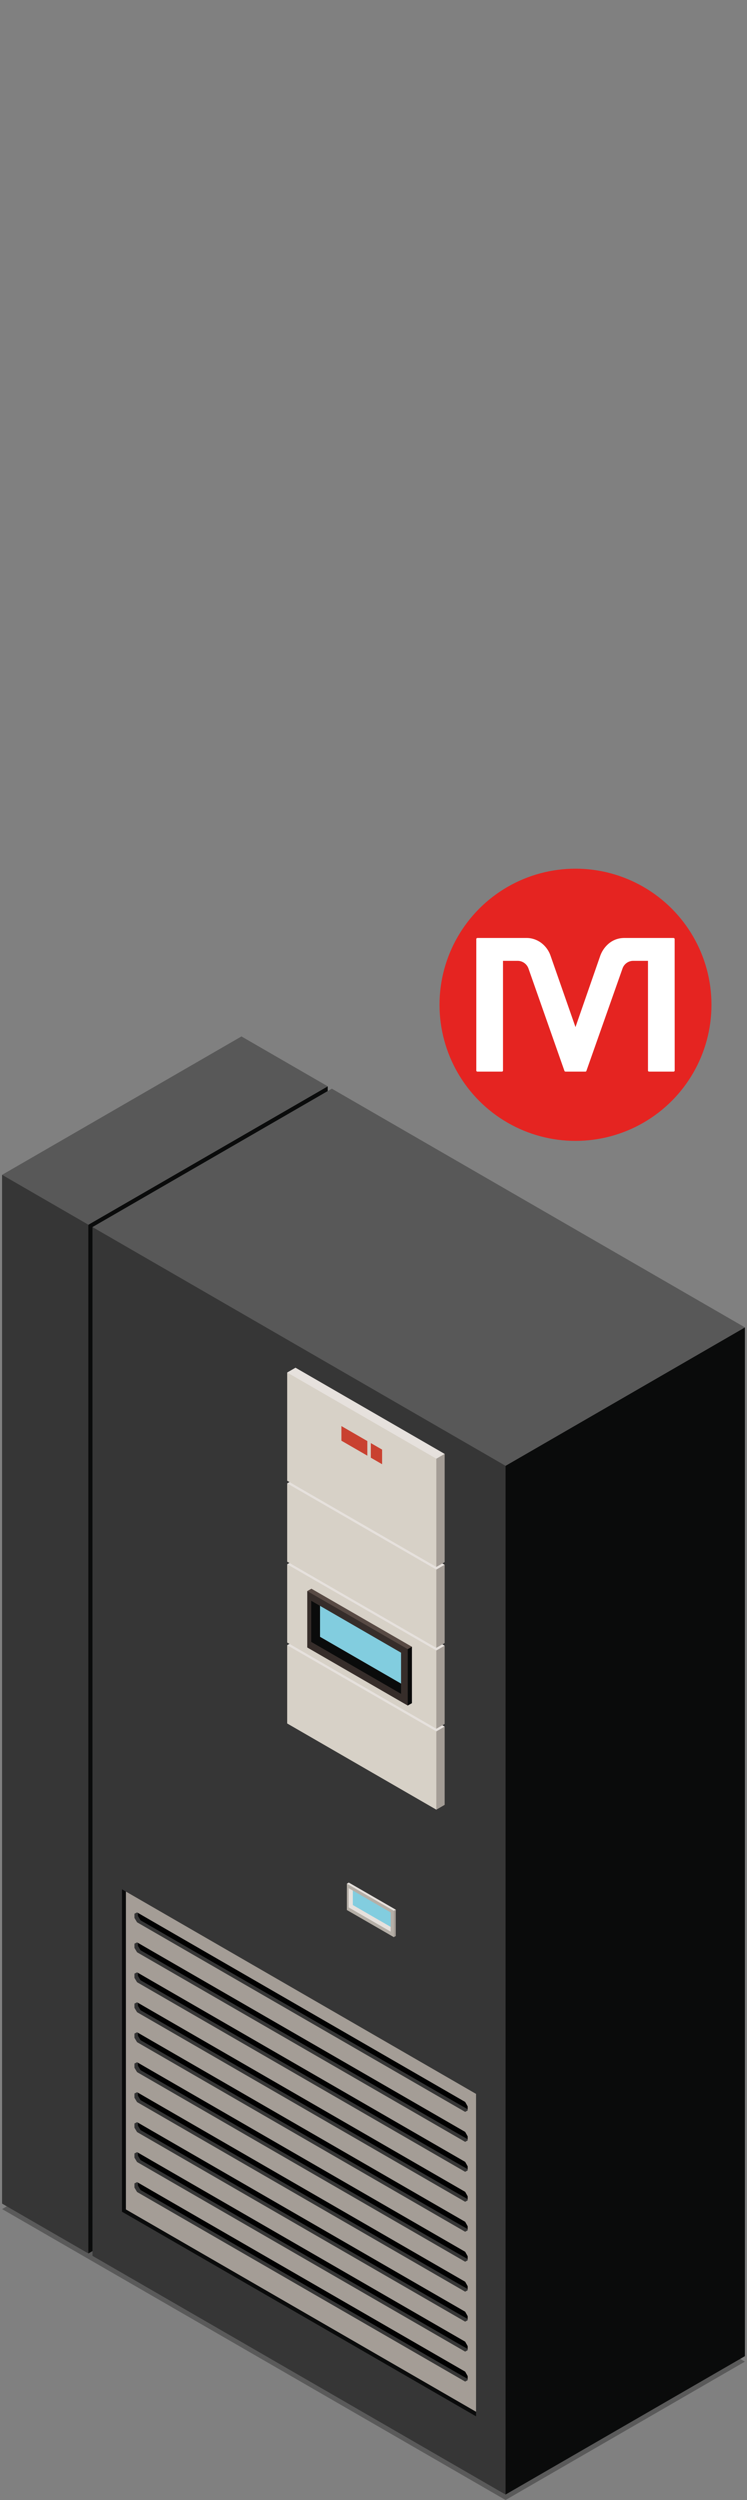 <svg xmlns="http://www.w3.org/2000/svg" viewBox="0 0 179.446 600"><rect x="0" y="0" width="179.446" height="600" fill="#808080" stroke="none"/><defs><style>.cls-1,.cls-6{fill:#010101;}.cls-1{opacity:0.3;}.cls-2{fill:#0a0b0b;}.cls-3{fill:#585858;}.cls-4{fill:#363636;}.cls-5{fill:#a49d96;}.cls-7{fill:#e6e1dd;}.cls-8{fill:#b5afa7;}.cls-9{fill:#82cddf;}.cls-10{fill:#d7d1c7;}.cls-11{fill:#584a44;}.cls-12{fill:#090909;}.cls-13{fill:#362d2a;}.cls-14{fill:#c94130;}.cls-15{fill:#e52421;}.cls-16{fill:#fff;}</style></defs><g id="Capa_1" data-name="Capa 1"><polygon class="cls-1" points="121.445 600 0.504 530.173 58.001 496.963 178.942 566.786 121.445 600"/><polygon class="cls-2" points="78.726 507.614 21.228 540.826 19.282 510.799 20.315 297.592 21.228 293.924 78.726 260.711 78.726 507.614"/><polygon class="cls-3" points="78.726 260.711 21.228 293.924 16.996 293.265 4.336 286.203 0.504 281.958 58.001 248.743 78.726 260.711"/><path class="cls-4" d="M.5,281.956V528.862l20.724,11.964v-246.9Z"/><polygon class="cls-2" points="178.942 565.473 121.445 598.687 119.495 568.656 120.531 355.45 121.445 351.783 178.942 318.568 178.942 565.473"/><polygon class="cls-3" points="178.942 318.568 121.445 351.783 117.209 351.124 26.052 298.739 22.216 294.494 79.718 261.281 178.942 318.568"/><path class="cls-4" d="M22.216,294.494V541.4l99.229,57.291v-246.9Z"/><polygon class="cls-2" points="114.356 578.82 114.356 579.916 29.304 530.808 29.304 453.429 30.247 453.973 114.356 578.82"/><path class="cls-5" d="M30.247,453.973v76.289l84.109,48.558V502.532Z"/><polygon class="cls-4" points="112.344 506.232 112.344 506.509 111.741 506.852 32.922 461.346 32.297 460.304 32.297 459.287 32.922 458.973 33.13 459.091 112.344 506.232"/><polygon class="cls-6" points="112.344 505.526 112.344 506.232 33.755 460.869 33.13 459.82 33.13 459.091 111.741 504.462 112.344 505.526"/><polygon class="cls-4" points="112.344 513.426 112.344 513.702 111.741 514.044 32.922 468.538 32.297 467.496 32.297 466.477 32.922 466.164 33.13 466.283 112.344 513.426"/><polygon class="cls-6" points="112.344 512.717 112.344 513.426 33.755 468.058 33.13 467.013 33.13 466.283 111.741 511.652 112.344 512.717"/><polygon class="cls-4" points="112.344 520.617 112.344 520.895 111.741 521.235 32.922 475.727 32.297 474.686 32.297 473.667 32.922 473.356 33.13 473.475 112.344 520.617"/><polygon class="cls-6" points="112.344 519.907 112.344 520.617 33.755 475.251 33.13 474.205 33.13 473.475 111.741 518.846 112.344 519.907"/><polygon class="cls-4" points="112.344 527.81 112.344 528.085 111.741 528.427 32.922 482.92 32.297 481.878 32.297 480.861 32.922 480.548 33.13 480.666 112.344 527.81"/><polygon class="cls-6" points="112.344 527.099 112.344 527.81 33.755 482.444 33.13 481.397 33.13 480.666 111.741 526.035 112.344 527.099"/><polygon class="cls-4" points="112.344 534.999 112.344 535.277 111.741 535.621 32.922 490.113 32.297 489.07 32.297 488.053 32.922 487.738 33.13 487.857 112.344 534.999"/><polygon class="cls-6" points="112.344 534.293 112.344 534.999 33.755 489.634 33.13 488.589 33.13 487.857 111.741 533.228 112.344 534.293"/><polygon class="cls-4" points="112.344 542.193 112.344 542.471 111.741 542.811 32.922 497.303 32.297 496.262 32.297 495.244 32.922 494.932 33.13 495.05 112.344 542.193"/><polygon class="cls-6" points="112.344 541.485 112.344 542.193 33.755 496.828 33.13 495.781 33.13 495.05 111.741 540.421 112.344 541.485"/><polygon class="cls-4" points="112.344 549.383 112.344 549.661 111.741 550.001 32.922 504.497 32.297 503.456 32.297 502.436 32.922 502.124 33.13 502.242 112.344 549.383"/><polygon class="cls-6" points="112.344 548.677 112.344 549.383 33.755 504.02 33.13 502.971 33.13 502.242 111.741 547.613 112.344 548.677"/><polygon class="cls-4" points="112.344 556.577 112.344 556.853 111.741 557.195 32.922 511.689 32.297 510.647 32.297 509.63 32.922 509.315 33.13 509.434 112.344 556.577"/><polygon class="cls-6" points="112.344 555.868 112.344 556.577 33.755 511.21 33.13 510.165 33.13 509.434 111.741 554.803 112.344 555.868"/><polygon class="cls-4" points="112.344 563.769 112.344 564.044 111.741 564.387 32.922 518.879 32.297 517.836 32.297 516.818 32.922 516.508 33.13 516.626 112.344 563.769"/><polygon class="cls-6" points="112.344 563.059 112.344 563.769 33.755 518.402 33.13 517.356 33.13 516.626 111.741 561.995 112.344 563.059"/><polygon class="cls-4" points="112.344 570.961 112.344 571.238 111.741 571.579 32.922 526.073 32.297 525.027 32.297 524.012 32.922 523.701 33.13 523.82 112.344 570.961"/><polygon class="cls-6" points="112.344 570.25 112.344 570.961 33.755 525.593 33.13 524.547 33.13 523.82 111.741 569.187 112.344 570.25"/><path class="cls-7" d="M83.787,451.81l-.466.267L94.6,464.908l.47-6.59Z"/><path class="cls-5" d="M91.205,459.551l3.392,5.357.47-.266v-6.324l-.47.268Z"/><path class="cls-8" d="M83.321,452.077v6.32L94.6,464.908v-6.322Z"/><polygon class="cls-7" points="93.846 462.446 93.846 463.595 83.765 457.774 83.765 453.162 84.756 453.73 87.538 456.884 93.846 462.446"/><polygon class="cls-9" points="93.846 458.984 93.846 462.446 84.756 457.202 84.756 453.73 93.846 458.984"/><path class="cls-7" d="M70.987,393.692l-2,1.153,35.826,39.472,2-19.94Z"/><path class="cls-5" d="M100.79,423.742l4.025,10.575,2-1.152V414.377l-2,1.156Z"/><path class="cls-10" d="M68.989,394.845v18.786l35.826,20.686V415.533Z"/><path class="cls-7" d="M70.987,374.274l-2,1.152L104.815,414.9l2-19.938Z"/><path class="cls-5" d="M100.79,404.325l4.025,10.573,2-1.152V394.96l-2,1.154Z"/><path class="cls-10" d="M68.989,375.426v18.786L104.815,414.9V396.114Z"/><path class="cls-11" d="M74.808,381.286l-1,.572L97.945,409.33l1.01-14.108Z"/><path class="cls-12" d="M90.683,397.862l7.262,11.468,1.01-.571V395.222l-1.01.572Z"/><path class="cls-13" d="M73.81,381.858v13.536L97.945,409.33V395.794Z"/><polygon class="cls-2" points="96.343 404.062 96.343 406.519 74.764 394.053 74.764 384.185 76.88 385.404 82.836 392.15 96.343 404.062"/><polygon class="cls-9" points="96.343 396.646 96.343 404.062 76.88 392.831 76.88 385.404 96.343 396.646"/><path class="cls-7" d="M70.987,354.855l-2,1.154,35.826,39.47,2-19.938Z"/><path class="cls-5" d="M100.79,384.906l4.025,10.573,2-1.152V375.541l-2,1.154Z"/><path class="cls-10" d="M68.989,356.009V374.8l35.826,20.684V376.7Z"/><path class="cls-7" d="M70.987,328.246l-2,1.155,35.826,46.663,2-27.13Z"/><path class="cls-5" d="M100.79,365.487l4.025,10.577,2-1.154V348.934l-2,1.152Z"/><path class="cls-10" d="M68.989,329.4v25.976l35.826,20.687V350.086Z"/><polygon class="cls-14" points="82.015 345.767 88.241 349.361 88.241 345.852 82.015 342.256 82.015 345.767"/><polygon class="cls-14" points="89.081 346.337 89.081 349.846 91.789 351.411 91.789 347.902 89.081 346.337"/></g><g id="arrow_event_critycal"><circle id="Encendido2" class="cls-15" cx="138.246" cy="241.147" r="32.665"/><path class="cls-16" d="M162.076,256.9a.276.276,0,0,1-.289.289h-5.869a.248.248,0,0,1-.177-.08.285.285,0,0,1-.08-.209V230.6h-3.528a2.737,2.737,0,0,0-2.6,1.86l-8.659,24.535a.252.252,0,0,1-.257.193H135.84a.288.288,0,0,1-.256-.193l-8.628-24.535a2.776,2.776,0,0,0-2.6-1.86H120.83v26.3a.274.274,0,0,1-.288.289h-5.87a.245.245,0,0,1-.176-.08.281.281,0,0,1-.08-.209V225.4a.281.281,0,0,1,.08-.209.245.245,0,0,1,.176-.08h11.8q.321,0,.641.032a5.96,5.96,0,0,1,3.192,1.379,6.55,6.55,0,0,1,1.972,2.919l5.966,17.063,5.933-17.063a6.908,6.908,0,0,1,2-2.935,5.7,5.7,0,0,1,3.191-1.363q.321-.031.609-.032h11.8a.276.276,0,0,1,.289.289Z"/></g></svg>